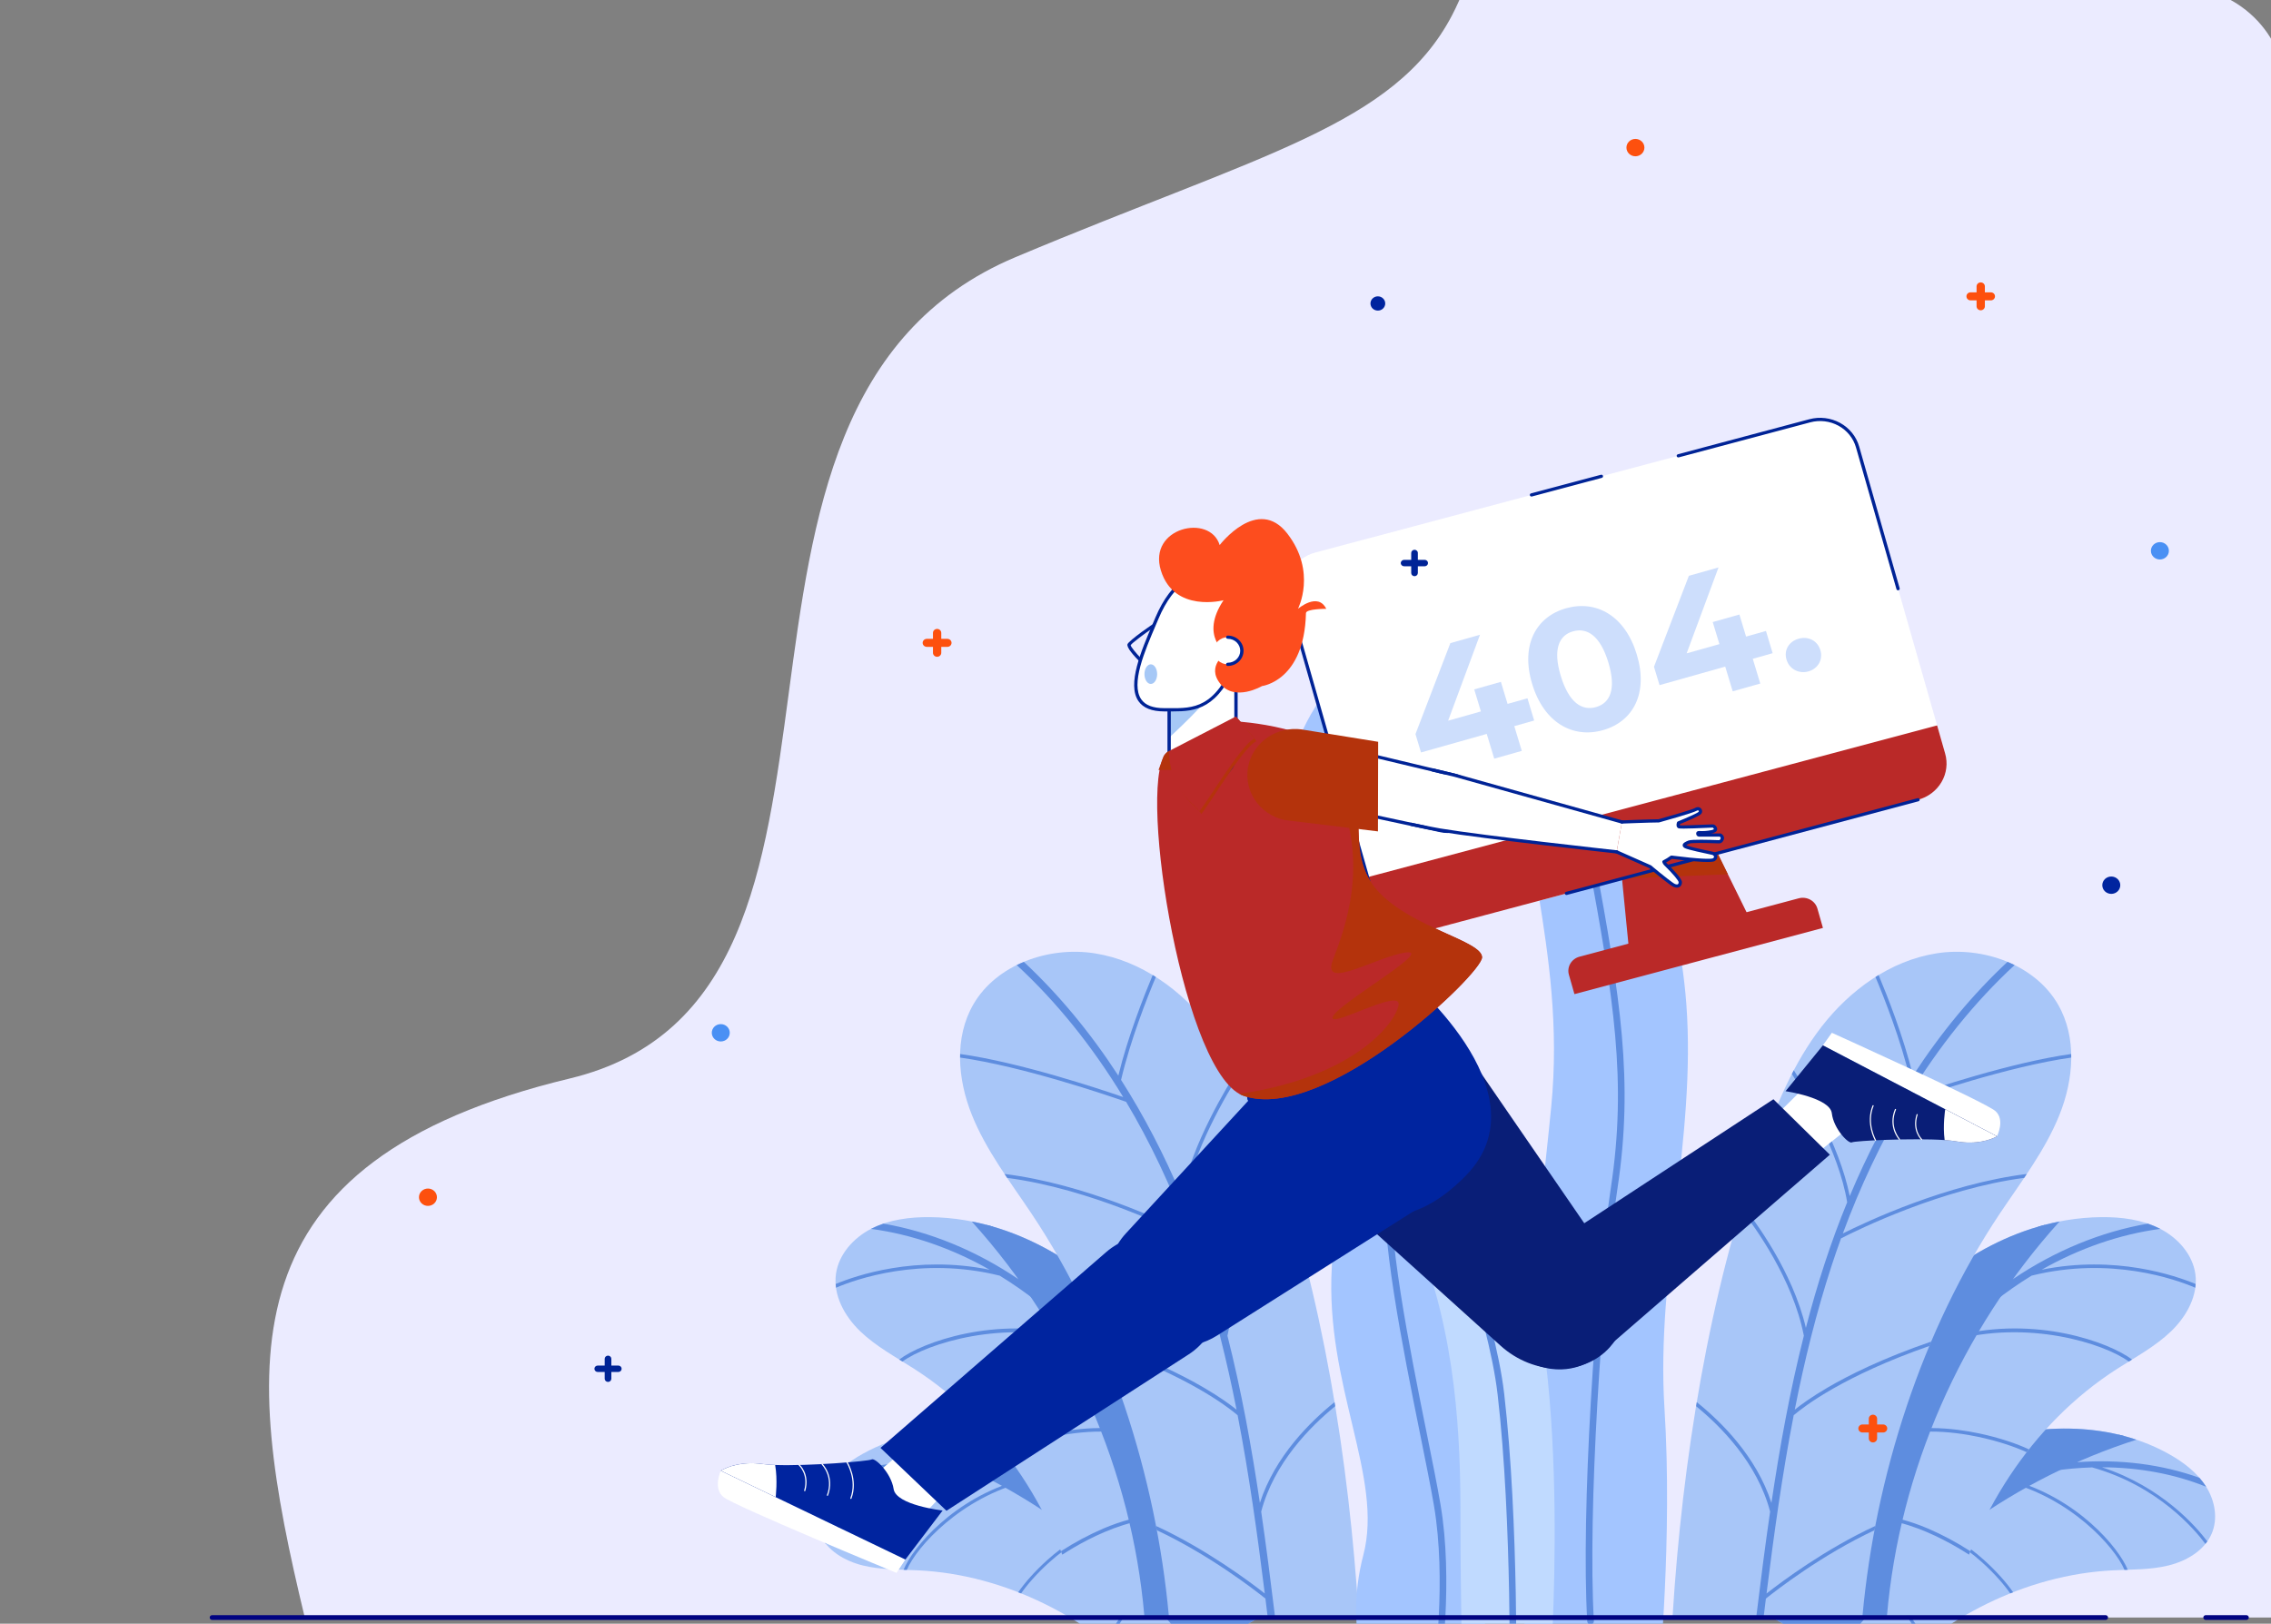 <svg width="916" height="655" viewBox="0 0 916 655" fill="none" xmlns="http://www.w3.org/2000/svg">
<rect x="0" y="0" width="916" height="655" fill="#808080" stroke="none"/>
<g clip-path="url(#clip0_112_4474)">
<path d="M921.918 36.867V652.516H122.933C98.032 549.306 90.124 468.654 229.807 435.065C369.489 401.477 265.786 164.16 409.662 103.707C508.915 62.004 562.411 50.653 585.705 6.12C587.68 2.334 589.396 -1.571 590.844 -5.573H877.973C889.628 -5.573 900.806 -1.101 909.047 6.857C917.288 14.816 921.918 25.611 921.918 36.867Z" fill="#EBEBFF"/>
<path d="M515.251 648.268L463.469 677.826C439.348 652.775 405.833 635.258 370.461 633.478C362.939 633.099 355.301 633.303 348.005 631.506C340.71 629.709 333.575 625.483 330.638 618.786C327.95 612.659 329.266 605.368 332.855 599.699C336.443 594.03 342.051 589.773 348.022 586.455C375.461 571.201 410.726 574.416 439.334 587.518C467.941 600.62 493.104 626.415 515.251 648.268Z" fill="#A8C6F8"/>
<path d="M410.828 594.275C403.004 592.174 395.001 590.75 386.916 590.019C380.927 584.26 373.646 580.791 367.948 578.773C367.234 578.946 366.523 579.128 365.813 579.319C371.24 581.069 378.691 584.271 384.951 589.86C367.527 588.56 350.632 590.711 335.518 596.151C334.54 597.267 333.65 598.452 332.855 599.696L332.818 599.759C345.626 594.597 359.924 591.944 374.823 591.908C350.606 599.816 336.723 615.977 332.35 621.791C332.592 622.138 332.848 622.477 333.118 622.808C337.291 617.172 352.179 599.415 378.815 591.96C389.417 592.287 399.939 593.844 410.156 596.596C410.602 596.716 411.051 596.849 411.497 596.972C384.787 604.288 368.047 624.354 364.45 633.26L365.754 633.306C369.741 623.86 387.811 604.018 413.812 597.621C426.823 601.422 439.935 606.946 452.655 613.87C440.296 614.911 428.61 623.77 422.444 629.303C417.328 633.892 413.146 638.716 410.69 642.329C411.079 642.481 411.469 642.631 411.858 642.787C414.196 639.411 418.189 634.759 423.291 630.184C429.658 624.471 441.999 615.148 454.659 614.971C463.532 619.928 472.055 625.447 480.172 631.493C471.216 632.06 462.362 637.911 454.397 648.614C451.217 652.949 448.428 657.539 446.062 662.335C446.398 662.591 446.731 662.85 447.067 663.112C451.627 653.917 464.124 632.545 481.717 632.654C490.247 639.107 498.305 646.123 505.832 653.65L508.04 652.388C480.582 624.755 445.204 603.486 410.828 594.275Z" fill="#5E8DDF"/>
<path d="M439.334 587.507C415.052 576.385 385.97 572.393 360.946 580.772C409.391 596.268 452.443 627.075 481.977 667.262L515.251 648.268C493.104 626.416 467.941 600.609 439.334 587.507Z" fill="#5E8DDF"/>
<path d="M507.463 651.785H436.03C427.048 612.097 403.749 574.635 368.701 552.172C361.25 547.394 353.313 543.146 346.978 537.052C340.642 530.957 335.994 522.472 337.183 513.912C338.27 506.081 344.177 499.395 351.399 495.684C358.622 491.973 367.01 490.904 375.193 490.994C412.787 491.414 446.824 515.279 467.873 545.368C488.922 575.458 498.496 616.523 507.463 651.785Z" fill="#A8C6F8"/>
<path d="M434.497 535.65C427.812 528.938 420.522 522.813 412.714 517.348C410.193 507.965 404.915 500.17 400.358 494.784C399.521 494.542 398.679 494.311 397.834 494.089C402.287 499.049 407.903 506.667 410.802 516.036C393.808 504.538 375.187 496.876 356.332 493.62C354.635 494.187 352.986 494.877 351.397 495.684C351.371 495.684 351.346 495.711 351.32 495.725C367.643 497.923 383.92 503.553 399.175 512.214C369.461 506.174 345.165 514.586 337.059 517.975C337.09 518.471 337.141 518.968 337.209 519.461C345.002 516.137 371.327 506.673 403.224 514.597C413.861 521.118 423.648 528.85 432.374 537.627C432.755 538.009 433.13 538.407 433.503 538.794C401.62 530.685 371.952 541.428 362.702 548.436L364.006 549.254C373.99 541.924 404.882 532.184 435.465 540.817C446.387 552.297 456.334 565.598 465.005 580.082C451.734 573.939 434.229 576.172 424.457 578.228C416.353 579.933 409.06 582.422 404.289 584.683C404.591 585.067 404.898 585.446 405.198 585.83C409.701 583.745 416.692 581.32 424.77 579.619C434.856 577.498 453.304 575.166 466.357 582.376C472.327 592.62 477.587 603.236 482.101 614.153C472.591 609.518 459.874 610.319 445.037 616.607C439.074 619.181 433.351 622.245 427.932 625.767C428.116 626.225 428.294 626.688 428.472 627.149C438.887 620.411 465.036 605.856 482.965 616.242C487.644 627.819 491.49 639.694 494.476 651.783H497.522C486.725 607.53 463.884 565.115 434.497 535.65Z" fill="#5E8DDF"/>
<path d="M467.873 545.368C450.004 519.824 422.771 498.773 391.95 492.742C431.781 536.855 456.515 593.471 461.563 651.788H507.464C498.497 616.523 488.92 575.458 467.873 545.368Z" fill="#5E8DDF"/>
<path d="M548.015 651.785H471.442C466.292 595.775 447.578 536.642 415.961 489.423C407.329 476.534 397.73 464.04 391.99 449.722C386.249 435.404 384.849 418.555 392.605 405.158C401.863 389.169 422.867 381.621 441.587 384.58C460.306 387.538 476.544 399.459 487.911 414.124C499.279 428.788 506.34 446.101 512.543 463.41C533.482 521.861 544.166 590.049 548.015 651.785Z" fill="#A8C6F8"/>
<path d="M538.556 567.264C538.466 566.719 538.367 566.173 538.274 565.628C528.648 573.353 514.235 587.442 508.17 606.281C504.81 583.682 500.719 561.074 495.086 538.832C499.524 516.061 514.692 495.081 520.497 487.714C520.328 487.144 520.17 486.568 519.997 486.001C514.94 492.316 499.634 512.808 494.27 535.661C492.011 526.935 489.507 518.278 486.7 509.702C483.928 501.224 480.9 492.992 477.617 485.006C481.005 464.264 495.227 440.595 499.922 433.233C499.666 432.731 499.411 432.23 499.149 431.731C495.154 437.939 480.796 461.31 476.586 482.5C469.528 465.668 461.34 449.994 452.183 435.643C455.893 419.681 462.746 402.377 466.205 394.123C465.784 393.851 465.358 393.578 464.945 393.33C461.605 401.278 454.919 418.094 451.079 433.917C439.785 416.534 427.023 401.139 412.962 388.018C411.994 388.424 411.034 388.836 410.099 389.31C426.193 404.188 440.61 422.086 453.044 442.559C443.106 439.126 411.158 428.51 387.274 425.192C387.274 425.672 387.252 426.149 387.252 426.629C412.491 430.174 446.847 441.899 454.208 444.475C463.87 460.675 472.3 478.454 479.37 497.582C470.053 492.908 437.493 477.551 405.184 473.586C405.53 474.11 405.879 474.633 406.231 475.157C439.831 479.58 473.43 496.137 480.099 499.564C481.416 503.185 482.682 506.852 483.896 510.564C490.108 529.591 494.888 549.044 498.762 568.666C496.314 566.697 492.028 563.55 485.435 559.7C477.024 554.792 463.412 547.95 443.699 541.185C443.947 541.777 444.198 542.366 444.447 542.958C478.984 554.977 495.103 567.417 499.191 570.912C503.824 594.807 507.159 618.931 510.143 642.822C504.064 638.053 486.443 624.869 466.253 615.555C466.366 616.133 466.484 616.714 466.591 617.292C487.796 627.236 505.979 641.32 510.403 644.862C510.686 647.174 510.968 649.467 511.25 651.774H514.226C512.532 637.849 510.739 623.828 508.698 609.782C513.856 590.171 528.564 575.401 538.556 567.264Z" fill="#5E8DDF"/>
<path d="M707.416 648.268L759.199 677.826C783.32 652.775 816.831 635.258 852.207 633.478C859.725 633.099 867.363 633.303 874.662 631.506C881.96 629.709 889.092 625.483 892.029 618.786C894.714 612.659 893.401 605.368 889.812 599.699C886.224 594.03 880.614 589.773 874.645 586.455C847.203 571.201 811.941 574.416 783.334 587.518C754.726 600.62 729.564 626.415 707.416 648.268Z" fill="#A8C6F8"/>
<path d="M811.839 594.275C819.663 592.174 827.664 590.75 835.748 590.019C841.74 584.26 849.019 580.791 854.716 578.774C855.431 578.945 856.145 579.125 856.854 579.319C851.427 581.069 843.976 584.271 837.716 589.861C855.137 588.56 872.036 590.711 887.15 596.151C888.127 597.267 889.017 598.452 889.812 599.696L889.849 599.759C877.042 594.597 862.744 591.944 847.841 591.908C872.061 599.816 885.941 615.977 890.318 621.791C890.073 622.138 889.816 622.477 889.547 622.808C885.362 617.164 870.488 599.396 843.857 591.952C833.256 592.279 822.734 593.836 812.517 596.587C812.071 596.707 811.622 596.841 811.176 596.964C837.886 604.28 854.626 624.346 858.22 633.251L856.916 633.298C852.932 623.852 834.862 604.01 808.86 597.613C795.847 601.414 782.738 606.938 770.018 613.861C782.374 614.903 794.063 623.762 800.229 629.295C805.345 633.884 809.527 638.708 811.986 642.32C811.596 642.473 811.204 642.623 810.817 642.779C808.477 639.403 804.487 634.751 799.385 630.175C793.015 624.463 780.674 615.14 768.013 614.963C759.142 619.92 750.62 625.439 742.503 631.484C751.459 632.052 760.314 637.903 768.279 648.606C771.458 652.941 774.246 657.531 776.614 662.327C776.277 662.583 775.942 662.842 775.608 663.104C771.049 653.909 758.549 632.537 740.956 632.646C732.427 639.1 724.371 646.115 716.844 653.642L714.636 652.379C742.086 624.755 777.461 603.486 811.839 594.275Z" fill="#5E8DDF"/>
<path d="M783.334 587.507C807.616 576.385 836.697 572.393 861.722 580.772C813.277 596.268 770.224 627.075 740.691 667.262L707.416 648.268C729.564 626.416 754.726 600.609 783.334 587.507Z" fill="#5E8DDF"/>
<path d="M715.203 651.785H786.637C795.621 612.097 818.918 574.634 853.968 552.171C861.42 547.394 869.356 543.146 875.689 537.052C882.022 530.957 886.673 522.472 885.484 513.912C884.397 506.081 878.493 499.395 871.271 495.684C864.048 491.973 855.657 490.904 847.477 490.994C809.88 491.414 775.843 515.278 754.797 545.368C733.751 575.458 724.168 616.523 715.203 651.785Z" fill="#A8C6F8"/>
<path d="M788.168 535.65C794.853 528.938 802.142 522.813 809.951 517.348C812.469 507.965 817.746 500.169 822.303 494.784C823.141 494.542 823.982 494.311 824.828 494.089C820.375 499.049 814.762 506.667 811.862 516.036C828.857 504.538 847.477 496.875 866.333 493.62C868.029 494.188 869.679 494.878 871.268 495.684C871.293 495.684 871.319 495.711 871.344 495.725C855.022 497.923 838.742 503.553 823.489 512.213C853.201 506.174 877.499 514.586 885.606 517.975C885.572 518.471 885.521 518.968 885.453 519.461C877.663 516.137 851.334 506.673 819.437 514.597C808.801 521.118 799.016 528.85 790.291 537.627C789.91 538.009 789.534 538.407 789.161 538.794C821.047 530.685 850.713 541.428 859.963 548.436L858.658 549.254C848.675 541.924 817.786 532.184 787.202 540.817C776.278 552.297 766.334 565.598 757.66 580.082C770.944 573.939 788.436 576.172 798.211 578.228C806.311 579.933 813.604 582.422 818.376 584.682C818.074 585.067 817.769 585.446 817.47 585.83C812.952 583.744 805.975 581.32 797.894 579.619C787.812 577.497 769.36 575.166 756.308 582.376C750.338 592.62 745.08 603.236 740.567 614.153C750.076 609.518 762.79 610.319 777.63 616.607C783.593 619.182 789.316 622.246 794.735 625.767C794.551 626.225 794.374 626.688 794.193 627.149C783.78 620.411 757.632 605.856 739.7 616.242C735.021 627.819 731.176 639.694 728.191 651.783H725.142C735.942 607.53 758.781 565.115 788.168 535.65Z" fill="#5E8DDF"/>
<path d="M754.794 545.368C772.661 519.824 799.893 498.773 830.714 492.742C790.886 536.855 766.153 593.471 761.102 651.788H715.203C724.168 616.523 733.742 575.458 754.794 545.368Z" fill="#5E8DDF"/>
<path d="M674.65 651.785H751.231C756.378 595.775 775.095 536.642 806.712 489.423C815.341 476.534 824.943 464.04 830.681 449.722C836.418 435.404 837.824 418.555 830.065 405.158C820.81 389.169 799.803 381.621 781.086 384.58C762.37 387.538 746.126 399.459 734.762 414.124C723.397 428.788 716.333 446.101 710.13 463.41C689.185 521.861 678.501 590.049 674.65 651.785Z" fill="#A8C6F8"/>
<path d="M684.111 567.264C684.199 566.719 684.298 566.173 684.394 565.628C694.019 573.353 708.433 587.442 714.498 606.281C717.858 583.682 721.952 561.074 727.582 538.832C723.146 516.061 707.975 495.081 702.17 487.714C702.34 487.144 702.498 486.568 702.67 486.001C707.724 492.316 723.033 512.808 728.398 535.661C730.656 526.935 733.161 518.278 735.964 509.702C738.739 501.224 741.768 492.992 745.05 485.006C741.662 464.264 727.438 440.595 722.745 433.233C723.005 432.731 723.256 432.23 723.519 431.731C727.517 437.939 741.871 461.31 746.084 482.5C753.142 465.668 761.316 449.994 770.484 435.643C766.774 419.681 759.922 402.377 756.466 394.123C756.884 393.851 757.299 393.578 757.725 393.33C761.065 401.278 767.751 418.094 771.591 433.917C782.885 416.534 795.647 401.139 809.708 388.018C810.679 388.424 811.636 388.836 812.574 389.31C796.48 404.188 782.06 422.086 769.629 442.559C779.567 439.126 811.515 428.51 835.396 425.192C835.396 425.672 835.421 426.149 835.418 426.629C810.182 430.174 775.823 441.899 768.465 444.475C758.801 460.675 750.37 478.454 743.303 497.582C752.62 492.908 785.178 477.551 817.489 473.586C817.139 474.11 816.792 474.633 816.439 475.157C782.84 479.58 749.24 496.137 742.574 499.564C741.256 503.185 739.991 506.852 738.777 510.564C732.565 529.591 727.782 549.044 723.911 568.666C726.356 566.697 730.645 563.55 737.238 559.7C745.649 554.792 759.261 547.95 778.974 541.185C778.723 541.777 778.472 542.366 778.226 542.958C743.689 554.977 727.57 567.417 723.479 570.912C718.849 594.807 715.514 618.931 712.527 642.822C718.609 638.053 736.244 624.869 756.418 615.555C756.308 616.133 756.189 616.714 756.082 617.292C734.875 627.236 716.691 641.32 712.27 644.862C711.987 647.174 711.705 649.467 711.423 651.774H708.447C710.141 637.849 711.931 623.828 713.972 609.782C708.811 590.171 694.101 575.401 684.111 567.264Z" fill="#5E8DDF"/>
<path d="M653.11 236.067C653.11 236.067 626.786 265.788 618.158 296.574C608.013 332.755 632.154 380.953 625.668 446.638C619.183 512.323 611.158 562.318 615.021 589.503C618.883 616.689 612.813 684.793 612.813 684.793L669.116 676.397C669.116 676.397 674.667 620.291 671.355 568.047C667.899 513.511 684.204 459.451 680.181 405.079C678.614 383.884 673.811 363.057 667.882 342.637C662.085 322.682 654.945 303.298 653.002 282.503C651.546 267.055 651.582 251.509 653.11 236.067Z" fill="#A3C5FF"/>
<path d="M553.749 682.794C553.749 682.794 541.608 658.798 549.887 627.353C558.165 595.908 534.431 559.119 537.181 511.139C539.931 463.159 535.97 422.915 519.517 375.737C507.594 341.546 518.953 290.441 542.15 271.785C542.15 271.785 537.39 325.676 557.606 362.408C586.064 414.118 584.547 483.686 588.963 542.859C593.379 602.033 603.422 627.353 597.349 670.534C591.276 713.715 553.749 682.794 553.749 682.794Z" fill="#A3C5FF"/>
<path d="M625.087 676.931C625.087 676.931 634.686 554.5 611.709 496.747C597.211 460.296 580.247 439.706 579.694 406.121C579.694 406.121 558.165 463.162 573.621 504.742C589.076 546.323 589.079 589.503 589.079 615.626C589.079 641.748 589.906 679.595 589.906 679.595L625.087 676.931Z" fill="#C0DAFF"/>
<path d="M610.193 686.088H610.167C609.991 686.085 609.818 686.049 609.656 685.981C609.495 685.913 609.349 685.815 609.227 685.693C609.104 685.571 609.008 685.426 608.944 685.268C608.88 685.11 608.848 684.941 608.852 684.771C608.852 684.07 610.038 614.052 604.052 562.479C602.123 545.892 596.126 525.122 590.327 505.039C584.172 483.73 578.358 463.593 578.358 451.301C578.358 450.957 578.499 450.628 578.751 450.385C579.003 450.142 579.344 450.005 579.699 450.005C580.055 450.005 580.396 450.142 580.648 450.385C580.899 450.628 581.04 450.957 581.04 451.301C581.04 463.246 586.803 483.204 592.899 504.344C598.73 524.522 604.758 545.398 606.706 562.19C612.717 613.932 611.542 684.114 611.528 684.817C611.522 685.156 611.379 685.478 611.129 685.716C610.88 685.954 610.543 686.087 610.193 686.088Z" fill="#5E8DDF"/>
<path d="M579.697 675.025C579.633 675.029 579.569 675.029 579.505 675.025C579.154 674.975 578.839 674.792 578.627 674.518C578.416 674.244 578.325 673.9 578.375 673.561C578.429 673.204 583.559 637.677 578.375 607.317C577.099 599.835 575.125 590.043 572.838 578.705C565.848 544.013 556.27 496.499 558.8 473.698C562.233 442.738 552.572 399.04 541.244 374.679C529.103 348.581 530.625 308.397 530.642 307.993C530.649 307.823 530.69 307.657 530.764 307.502C530.838 307.348 530.942 307.21 531.072 307.094C531.201 306.979 531.352 306.89 531.518 306.831C531.683 306.772 531.858 306.746 532.034 306.753C532.21 306.759 532.382 306.799 532.542 306.871C532.701 306.942 532.845 307.043 532.964 307.168C533.084 307.293 533.176 307.439 533.237 307.598C533.298 307.758 533.325 307.927 533.318 308.097C533.318 308.495 531.819 348.082 543.692 373.618C555.163 398.292 564.947 442.578 561.466 473.963C558.978 496.376 568.524 543.669 575.47 578.201C577.76 589.558 579.736 599.366 581.018 606.886C586.267 637.647 581.077 673.556 581.018 673.915C580.973 674.223 580.814 674.504 580.571 674.708C580.329 674.912 580.018 675.024 579.697 675.025Z" fill="#5E8DDF"/>
<path d="M641.547 655.295C641.205 655.294 640.876 655.168 640.627 654.941C640.378 654.714 640.229 654.403 640.209 654.073C637.668 610.328 643.329 521.28 649.744 479.092C656.292 436.009 650.839 402.568 640.641 347.168C630.739 293.372 638.382 278.572 638.707 277.969C638.878 277.675 639.161 277.457 639.495 277.361C639.83 277.265 640.19 277.299 640.499 277.456C640.809 277.612 641.042 277.879 641.151 278.2C641.26 278.52 641.235 278.869 641.082 279.171C640.955 279.417 633.639 294.327 643.281 346.716C653.527 402.38 659.005 435.99 652.395 479.468C646 521.553 640.353 610.322 642.886 653.926C642.896 654.095 642.871 654.265 642.813 654.425C642.755 654.586 642.665 654.733 642.547 654.86C642.43 654.987 642.288 655.09 642.13 655.163C641.971 655.237 641.799 655.28 641.624 655.289L641.547 655.295Z" fill="#5E8DDF"/>
<path d="M849.267 653.49H85.584C85.317 653.49 85.062 653.387 84.873 653.205C84.685 653.023 84.579 652.776 84.579 652.519C84.579 652.261 84.685 652.014 84.873 651.832C85.062 651.65 85.317 651.548 85.584 651.548H849.267C849.534 651.548 849.79 651.65 849.978 651.832C850.167 652.014 850.273 652.261 850.273 652.519C850.273 652.776 850.167 653.023 849.978 653.205C849.79 653.387 849.534 653.49 849.267 653.49Z" fill="#000381"/>
<path d="M906.047 653.49H889.705C889.438 653.49 889.183 653.387 888.994 653.205C888.806 653.023 888.7 652.776 888.7 652.519C888.7 652.261 888.806 652.014 888.994 651.832C889.183 651.65 889.438 651.548 889.705 651.548H906.047C906.314 651.548 906.57 651.65 906.758 651.832C906.947 652.014 907.053 652.261 907.053 652.519C907.053 652.776 906.947 653.023 906.758 653.205C906.57 653.387 906.314 653.49 906.047 653.49Z" fill="#000381"/>
<path d="M749.249 180.31L784.579 304.004C785.683 307.874 785.15 312.008 783.098 315.499C781.046 318.989 777.642 321.55 773.635 322.617L574.086 375.788C570.081 376.856 565.8 376.343 562.186 374.362C558.573 372.382 555.921 369.096 554.816 365.228L519.486 241.531C518.382 237.663 518.914 233.529 520.965 230.039C523.016 226.549 526.418 223.989 530.424 222.921L729.973 169.749C731.957 169.22 734.029 169.074 736.071 169.319C738.113 169.563 740.086 170.194 741.876 171.174C743.666 172.155 745.238 173.466 746.503 175.034C747.768 176.602 748.701 178.394 749.249 180.31Z" fill="white"/>
<path d="M781.329 292.636L784.579 304.015C785.683 307.885 785.151 312.019 783.098 315.51C781.046 319 777.642 321.561 773.635 322.628L574.086 375.799C570.081 376.867 565.8 376.354 562.187 374.373C558.573 372.393 555.922 369.107 554.816 365.239L551.566 353.857L781.329 292.636Z" fill="#BA2928"/>
<path d="M706.052 371.213L657.156 384.239L652.065 332.458L682.934 324.234L706.052 371.213Z" fill="#BA2928"/>
<path d="M637.092 385.931L725.513 362.377C727.078 361.961 728.751 362.161 730.163 362.935C731.575 363.709 732.61 364.993 733.042 366.504L735.277 374.33L635.045 401.029L632.81 393.203C632.597 392.454 632.538 391.672 632.637 390.901C632.736 390.13 632.992 389.385 633.39 388.71C633.788 388.034 634.319 387.441 634.955 386.964C635.59 386.487 636.316 386.136 637.092 385.931Z" fill="#BA2928"/>
<path d="M654.197 354.435L696.935 352.685L692.742 344.166L654.197 354.435Z" fill="#B4330C"/>
<path d="M618.799 290.662L610.783 292.925L613.804 302.908L602.694 306.044L599.672 296.061L573.163 303.543L570.921 296.14L584.996 259.435L596.951 256.059L584.098 290.727L597.318 286.992L594.624 278.097L605.381 275.06L608.075 283.954L616.091 281.691L618.799 290.662Z" fill="#CDDEFC"/>
<path d="M618 275.921C613.248 260.234 619.555 248.798 631.651 245.381C643.815 241.946 655.439 248.321 660.188 264.008C664.937 279.695 658.703 291.112 646.537 294.548C634.441 297.964 622.749 291.608 618 275.921ZM648.728 267.245C645.458 256.447 640.164 253.065 634.466 254.685C628.842 256.275 626.261 261.867 629.531 272.665C632.8 283.463 638.094 286.844 643.719 285.244C649.417 283.638 651.997 278.042 648.728 267.245Z" fill="#CDDEFC"/>
<path d="M714.992 263.498L706.973 265.761L709.997 275.744L698.887 278.882L695.863 268.913L669.367 276.385L667.128 268.982L681.203 232.279L693.158 228.904L680.297 263.569L693.516 259.836L690.823 250.939L701.58 247.901L704.274 256.796L712.29 254.532L714.992 263.498Z" fill="#CDDEFC"/>
<path d="M720.59 266.119C719.399 262.178 721.641 258.756 725.438 257.665C729.236 256.575 733.039 258.323 734.234 262.26C735.406 266.132 733.223 269.77 729.434 270.841C725.645 271.913 721.762 269.988 720.59 266.119Z" fill="#CDDEFC"/>
<path d="M765.579 238.139C765.433 238.139 765.29 238.092 765.174 238.006C765.058 237.919 764.974 237.799 764.936 237.662L748.602 180.482C748.078 178.648 747.185 176.932 745.974 175.431C744.763 173.931 743.258 172.675 741.544 171.737C739.831 170.798 737.943 170.195 735.988 169.961C734.033 169.727 732.049 169.867 730.15 170.374L677.123 184.499C677.038 184.521 676.95 184.527 676.863 184.517C676.775 184.506 676.691 184.479 676.615 184.437C676.538 184.396 676.471 184.34 676.417 184.273C676.363 184.206 676.323 184.129 676.3 184.047C676.277 183.965 676.27 183.88 676.281 183.796C676.292 183.711 676.32 183.63 676.363 183.556C676.407 183.483 676.465 183.418 676.534 183.366C676.603 183.313 676.683 183.275 676.767 183.252L729.789 169.114C731.858 168.562 734.019 168.41 736.148 168.665C738.278 168.92 740.335 169.577 742.201 170.6C744.068 171.623 745.708 172.99 747.027 174.625C748.346 176.26 749.319 178.13 749.889 180.128L766.22 237.308C766.247 237.404 766.251 237.504 766.231 237.602C766.211 237.699 766.168 237.791 766.106 237.87C766.043 237.949 765.963 238.014 765.87 238.058C765.778 238.102 765.677 238.125 765.574 238.126L765.579 238.139Z" fill="#002396"/>
<path d="M617.726 200.297C617.563 200.299 617.405 200.243 617.282 200.139C617.159 200.036 617.079 199.894 617.057 199.738C617.035 199.582 617.073 199.424 617.163 199.293C617.254 199.162 617.39 199.067 617.548 199.027L645.765 191.509C645.933 191.473 646.109 191.501 646.256 191.587C646.403 191.673 646.511 191.81 646.557 191.969C646.603 192.129 646.583 192.3 646.503 192.447C646.422 192.593 646.287 192.705 646.124 192.758L617.906 200.276C617.847 200.291 617.787 200.298 617.726 200.297Z" fill="#002396"/>
<path d="M569.925 376.969C566.349 376.964 562.874 375.829 560.029 373.738C557.184 371.646 555.126 368.713 554.17 365.386L518.837 241.689C518.807 241.606 518.795 241.517 518.802 241.428C518.809 241.34 518.834 241.254 518.877 241.175C518.92 241.097 518.979 241.027 519.051 240.972C519.122 240.916 519.205 240.875 519.294 240.852C519.382 240.828 519.475 240.822 519.566 240.835C519.657 240.847 519.744 240.878 519.822 240.924C519.901 240.97 519.969 241.032 520.021 241.104C520.074 241.177 520.111 241.259 520.13 241.346L555.46 365.042C556.522 368.743 559.061 371.885 562.519 373.78C565.977 375.676 570.071 376.169 573.906 375.153C574.077 375.108 574.26 375.13 574.414 375.214C574.568 375.299 574.682 375.439 574.729 375.605C574.776 375.77 574.753 375.946 574.666 376.095C574.578 376.245 574.433 376.354 574.261 376.399C572.849 376.778 571.39 376.969 569.925 376.969Z" fill="#002396"/>
<path d="M631.834 361.04C631.672 361.041 631.514 360.985 631.391 360.882C631.267 360.779 631.188 360.636 631.166 360.48C631.144 360.324 631.182 360.166 631.272 360.035C631.362 359.904 631.499 359.809 631.656 359.769L773.457 321.992C773.542 321.97 773.63 321.964 773.717 321.974C773.804 321.985 773.889 322.012 773.965 322.053C774.042 322.095 774.109 322.151 774.163 322.218C774.217 322.285 774.257 322.362 774.28 322.444C774.303 322.525 774.31 322.611 774.299 322.695C774.288 322.779 774.26 322.861 774.217 322.935C774.173 323.008 774.115 323.073 774.046 323.125C773.977 323.178 773.897 323.216 773.813 323.239L632.012 361.015C631.954 361.031 631.895 361.04 631.834 361.04Z" fill="#002396"/>
<path d="M729.614 467.778L749.119 452.301L735.673 430.855L714.458 451.829C713.423 452.852 712.608 454.063 712.06 455.391C711.512 456.719 711.241 458.139 711.264 459.569C711.286 460.999 711.601 462.41 712.191 463.722C712.781 465.033 713.634 466.219 714.7 467.211C716.682 469.055 719.296 470.131 722.045 470.236C724.795 470.34 727.488 469.466 729.614 467.778Z" fill="white"/>
<path d="M805.475 458.39C805.475 458.39 808.838 451.829 804.885 448.236C800.932 444.642 738.869 416.63 738.869 416.63L735.252 421.696L805.475 458.39Z" fill="white"/>
<path d="M720.189 440.186L735.264 421.699L784.607 447.478L805.486 458.385L805.416 458.426C805.325 458.48 805.153 458.576 804.91 458.698L804.848 458.731C803.027 459.628 797.4 461.897 789.229 460.454C787.622 460.19 786.002 460.008 784.375 459.909C771.65 459.023 748.071 460.182 746.953 460.831C745.668 461.583 739.586 455.405 738.864 449.106C738.141 442.807 720.189 440.186 720.189 440.186Z" fill="#091E77"/>
<path d="M784.598 447.478L805.478 458.385L805.407 458.426L804.902 458.698L804.84 458.731C803.018 459.628 797.391 461.897 789.22 460.454C787.614 460.19 785.993 460.008 784.367 459.909C783.545 454.016 784.598 447.478 784.598 447.478Z" fill="white"/>
<path d="M756.496 460.228C756.455 460.228 756.415 460.217 756.38 460.197C756.345 460.177 756.316 460.148 756.296 460.113C756.253 460.045 752.321 453.185 755.288 445.97C755.311 445.915 755.356 445.871 755.412 445.847C755.469 445.824 755.533 445.823 755.59 445.844C755.618 445.855 755.644 445.871 755.666 445.891C755.688 445.911 755.705 445.936 755.718 445.963C755.73 445.989 755.736 446.018 755.736 446.048C755.737 446.077 755.731 446.106 755.72 446.133C752.834 453.152 756.66 459.827 756.7 459.893C756.729 459.944 756.737 460.005 756.72 460.063C756.704 460.12 756.665 460.168 756.612 460.198C756.577 460.218 756.537 460.229 756.496 460.228Z" fill="white"/>
<path d="M766.15 459.822C766.118 459.821 766.086 459.815 766.056 459.802C766.026 459.789 766 459.771 765.978 459.748C765.933 459.699 761.33 454.709 764.309 447.464C764.332 447.409 764.377 447.365 764.433 447.342C764.49 447.318 764.554 447.317 764.611 447.339C764.64 447.349 764.665 447.365 764.687 447.385C764.709 447.406 764.727 447.43 764.739 447.457C764.751 447.484 764.757 447.513 764.758 447.542C764.758 447.571 764.752 447.6 764.741 447.628C761.872 454.605 766.277 459.399 766.322 459.445C766.364 459.49 766.385 459.549 766.382 459.608C766.379 459.668 766.351 459.724 766.305 459.764C766.263 459.802 766.207 459.822 766.15 459.822Z" fill="white"/>
<path d="M775.086 459.879C775.026 459.879 774.969 459.856 774.925 459.816C774.886 459.778 770.972 456.07 773.048 449.555C773.066 449.5 773.105 449.454 773.158 449.427C773.211 449.399 773.272 449.393 773.33 449.408C773.387 449.426 773.435 449.464 773.463 449.515C773.491 449.566 773.498 449.625 773.483 449.681C771.486 455.917 775.199 459.448 775.239 459.497C775.272 459.529 775.294 459.569 775.304 459.612C775.313 459.656 775.309 459.701 775.292 459.742C775.274 459.784 775.245 459.819 775.207 459.845C775.169 459.87 775.124 459.884 775.078 459.884L775.086 459.879Z" fill="white"/>
<path d="M369.376 580.93L349.632 597.711L364.415 619.585L385.741 597.024C386.781 595.923 387.585 594.634 388.107 593.232C388.63 591.83 388.859 590.342 388.783 588.854C388.708 587.366 388.328 585.907 387.666 584.561C387.003 583.215 386.072 582.009 384.925 581.012C382.795 579.16 380.034 578.128 377.167 578.113C374.3 578.098 371.528 579.101 369.376 580.93Z" fill="white"/>
<path d="M290.74 593.294C290.74 593.294 287.479 600.236 291.725 603.843C295.972 607.451 361.609 634.509 361.609 634.509L365.192 629.107L290.74 593.294Z" fill="white"/>
<path d="M380.207 609.34L365.186 629.107L312.864 603.944L290.723 593.293L290.796 593.247C290.886 593.19 291.061 593.084 291.313 592.95L291.378 592.912C293.238 591.916 299.001 589.367 307.576 590.583C309.262 590.802 310.958 590.933 312.658 590.976C325.929 591.467 350.45 589.46 351.588 588.74C352.898 587.922 359.457 594.141 360.443 600.677C361.428 607.214 380.207 609.34 380.207 609.34Z" fill="#00249F"/>
<path d="M312.865 603.944L290.723 593.294L290.796 593.247L291.313 592.95L291.378 592.912C293.238 591.917 299.001 589.367 307.576 590.583C309.262 590.802 310.958 590.933 312.658 590.976C313.72 597.098 312.865 603.944 312.865 603.944Z" fill="white"/>
<path d="M343.211 604.67C343.183 604.671 343.155 604.666 343.129 604.656C343.099 604.646 343.072 604.63 343.048 604.61C343.025 604.589 343.005 604.564 342.992 604.537C342.978 604.509 342.97 604.479 342.969 604.449C342.967 604.418 342.972 604.387 342.982 604.359C345.73 596.958 341.503 590.13 341.461 590.062C341.427 590.01 341.417 589.946 341.432 589.886C341.447 589.826 341.486 589.774 341.541 589.742C341.596 589.71 341.661 589.7 341.724 589.714C341.786 589.729 341.84 589.767 341.873 589.82C341.918 589.89 346.263 596.909 343.437 604.517C343.421 604.562 343.39 604.601 343.349 604.628C343.309 604.656 343.261 604.67 343.211 604.67Z" fill="white"/>
<path d="M333.764 603.423C333.736 603.423 333.708 603.418 333.682 603.407C333.652 603.397 333.625 603.381 333.601 603.361C333.577 603.34 333.558 603.316 333.545 603.288C333.531 603.26 333.523 603.23 333.521 603.2C333.52 603.169 333.525 603.139 333.535 603.11C336.274 595.748 331.505 590.905 331.457 590.858C331.435 590.837 331.417 590.811 331.404 590.783C331.392 590.755 331.386 590.724 331.386 590.694C331.386 590.663 331.392 590.632 331.404 590.604C331.417 590.576 331.435 590.55 331.457 590.529C331.479 590.507 331.506 590.489 331.535 590.478C331.565 590.466 331.596 590.46 331.628 590.46C331.66 590.46 331.691 590.466 331.721 590.478C331.75 590.489 331.776 590.507 331.799 590.529C331.85 590.578 336.822 595.617 333.984 603.265C333.969 603.31 333.939 603.349 333.9 603.378C333.86 603.406 333.813 603.422 333.764 603.423Z" fill="white"/>
<path d="M324.582 601.558C324.561 601.561 324.54 601.561 324.52 601.558C324.458 601.542 324.405 601.503 324.372 601.45C324.34 601.396 324.331 601.332 324.348 601.272C326.2 594.706 322.204 591.158 322.162 591.123C322.138 591.103 322.119 591.078 322.105 591.05C322.092 591.022 322.084 590.992 322.082 590.962C322.081 590.931 322.085 590.9 322.096 590.871C322.107 590.842 322.124 590.816 322.145 590.793C322.166 590.77 322.191 590.751 322.22 590.738C322.248 590.724 322.279 590.716 322.31 590.715C322.342 590.713 322.374 590.717 322.403 590.727C322.433 590.738 322.461 590.753 322.484 590.774C322.529 590.812 326.748 594.54 324.816 601.408C324.798 601.454 324.766 601.493 324.724 601.519C324.682 601.546 324.632 601.56 324.582 601.558Z" fill="white"/>
<path d="M649.242 543.555C657.43 534.494 657.712 520.628 649.936 509.345L590.31 422.656C561.002 395.388 525.458 403.296 514.424 425.565C507.083 440.388 513.927 461.3 530.831 475.691L605.294 542.892C618.706 554.988 638.654 555.288 649.242 543.555Z" fill="#091E77"/>
<path d="M613.942 547.517C600.514 537.799 600.37 518.774 613.66 510.062L715.305 443.437L738.059 465.81L644.648 546.723C636.282 554.023 623.393 554.355 613.942 547.517Z" fill="#091E77"/>
<path d="M457.293 536.953C461.97 540.678 467.759 542.861 473.812 543.182C479.866 543.503 485.867 541.945 490.938 538.737L570.898 488.144C595.135 462.758 584.321 430.583 561.496 419.924C546.312 412.834 526.37 418.266 513.701 432.952L454.151 497.519C451.606 500.276 449.665 503.5 448.441 506.999C447.218 510.498 446.739 514.2 447.032 517.882C447.326 521.564 448.386 525.151 450.149 528.428C451.912 531.705 454.342 534.605 457.293 536.953Z" fill="#00249F"/>
<path d="M446.217 505.064L355.149 584.083L381.757 609.441L479.449 546.352C482.712 544.245 485.462 541.48 487.511 538.247C489.559 535.014 490.858 531.39 491.316 527.626C491.774 523.861 491.381 520.046 490.165 516.442C488.948 512.838 486.937 509.532 484.269 506.752C479.427 501.701 472.721 498.692 465.601 498.376C458.481 498.061 451.518 500.463 446.217 505.064Z" fill="#00249F"/>
<path d="M501.986 417.592L565.777 392.866C565.777 392.866 624.149 440.134 591.51 473.968C542.607 524.656 503.104 443.428 503.104 443.428L501.986 417.592Z" fill="#00249F"/>
<path d="M579.908 334.538L517.747 321.212C514.583 320.535 511.807 318.712 509.991 316.119C508.175 313.526 507.457 310.359 507.983 307.271C508.268 305.603 508.906 304.01 509.859 302.593C510.812 301.175 512.058 299.963 513.519 299.034C514.981 298.104 516.625 297.476 518.35 297.191C520.075 296.905 521.842 296.967 523.541 297.372L585.349 312.13C588.259 312.825 590.79 314.553 592.439 316.97C594.088 319.387 594.733 322.316 594.246 325.172C593.984 326.716 593.398 328.192 592.524 329.51C591.65 330.828 590.508 331.96 589.166 332.836C587.824 333.713 586.31 334.316 584.719 334.609C583.127 334.901 581.49 334.877 579.908 334.538Z" fill="white"/>
<path d="M693.858 336.861C693.842 336.859 693.826 336.859 693.81 336.861H685.904C685.622 336.861 685.289 336.949 685.057 336.771C684.971 336.704 684.907 336.614 684.873 336.512C684.811 336.341 684.752 336.065 684.941 335.945C685.094 335.875 685.265 335.85 685.433 335.874C687.07 335.961 688.713 335.844 690.32 335.525C690.705 335.465 691.078 335.349 691.427 335.179C692.308 334.688 691.904 333.976 691.526 333.543C691.422 333.426 691.291 333.334 691.144 333.274C690.997 333.214 690.838 333.187 690.679 333.197C688.346 333.306 677.885 333.772 677.273 333.529C676.584 333.257 677.03 331.961 677.03 331.961C677.03 331.961 684.975 328.752 685.664 327.89C686.353 327.029 685.382 325.66 683.97 326.527C682.558 327.394 669.051 331.132 669.051 331.132C665.809 331.132 654.199 331.588 654.199 331.588L652.068 343.643L665.553 349.62C667.184 350.983 673.992 356.63 675.322 357.181C676.835 357.805 677.753 357.181 677.753 355.875C677.753 354.569 673.235 350.053 671.756 348.619C671.468 348.352 671.261 348.015 671.157 347.643C672.22 347.103 673.237 346.482 674.198 345.786C679.201 346.419 690.17 347.695 691.376 346.74C692.26 346.048 692.093 345.363 691.78 344.897C691.539 344.546 691.165 344.301 690.738 344.215C688.733 343.795 681.02 342.162 679.916 341.573C678.645 340.894 679.836 340.242 681.293 339.664C682.555 339.168 691.017 339.471 693.296 339.564C693.49 339.571 693.684 339.533 693.859 339.452C694.034 339.37 694.186 339.249 694.301 339.097C695.439 337.581 693.858 336.861 693.858 336.861Z" fill="white"/>
<path d="M583.816 336.032C582.886 336.032 581.959 335.932 581.052 335.735L518.876 322.412C517.169 322.026 515.558 321.318 514.135 320.33C512.711 319.342 511.503 318.093 510.579 316.654C509.656 315.215 509.035 313.614 508.751 311.943C508.468 310.273 508.529 308.564 508.929 306.916C509.33 305.268 510.062 303.712 511.085 302.337C512.108 300.962 513.402 299.796 514.892 298.904C516.382 298.012 518.039 297.412 519.769 297.138C521.499 296.865 523.268 296.923 524.975 297.31L586.783 312.067C589.849 312.814 592.514 314.642 594.254 317.192C595.993 319.741 596.682 322.827 596.183 325.843C595.697 328.68 594.187 331.259 591.92 333.124C589.654 334.989 586.777 336.02 583.799 336.032H583.816ZM521.748 298.218C518.907 298.231 516.163 299.214 514.001 300.994C511.84 302.774 510.4 305.235 509.937 307.941C509.44 310.867 510.121 313.865 511.84 316.321C513.56 318.777 516.187 320.503 519.184 321.147L581.343 334.473C582.835 334.793 584.38 334.815 585.882 334.539C587.385 334.263 588.813 333.693 590.079 332.866C591.346 332.039 592.425 330.97 593.249 329.727C594.074 328.483 594.627 327.09 594.875 325.633C595.324 322.938 594.71 320.18 593.156 317.901C591.601 315.622 589.219 313.989 586.478 313.324L524.67 298.564C523.711 298.334 522.727 298.218 521.739 298.218H521.748Z" fill="#002396"/>
<path d="M652.065 343.643L581.196 335.105C574.625 333.696 566.107 329.153 567.2 322.74C568.4 315.688 579.767 311.061 586.964 312.776L654.219 331.591L652.065 343.643Z" fill="white"/>
<path d="M654.197 332.237C654.133 332.237 654.071 332.228 654.01 332.209L586.755 313.395L577.734 311.235C577.562 311.194 577.413 311.088 577.321 310.941C577.229 310.794 577.202 310.618 577.244 310.451C577.287 310.285 577.397 310.141 577.549 310.052C577.701 309.964 577.884 309.937 578.056 309.978L587.091 312.143L654.372 330.958C654.526 331.002 654.658 331.099 654.745 331.23C654.832 331.36 654.867 331.517 654.844 331.671C654.822 331.824 654.743 331.965 654.622 332.068C654.501 332.17 654.346 332.227 654.185 332.229L654.197 332.237Z" fill="#002396"/>
<path d="M652.065 344.289H651.988C651.452 344.232 598.114 338.383 580.702 335.476C577.695 334.972 569.125 333.189 569.046 333.169C568.96 333.152 568.879 333.117 568.806 333.069C568.734 333.021 568.672 332.959 568.624 332.888C568.577 332.816 568.544 332.737 568.528 332.653C568.512 332.569 568.514 332.484 568.532 332.4C568.551 332.317 568.586 332.239 568.636 332.169C568.686 332.099 568.75 332.039 568.824 331.993C568.898 331.947 568.981 331.915 569.067 331.9C569.154 331.885 569.243 331.886 569.329 331.904C569.413 331.923 577.949 333.701 580.93 334.2C598.306 337.101 651.604 342.945 652.141 343.005C652.314 343.02 652.475 343.099 652.588 343.226C652.702 343.353 652.76 343.518 652.75 343.685C652.74 343.853 652.663 344.01 652.535 344.124C652.407 344.238 652.238 344.299 652.065 344.295V344.289Z" fill="#002396"/>
<path d="M676.398 358.078C675.933 358.067 675.476 357.966 675.054 357.781C673.71 357.236 667.761 352.327 665.171 350.173L651.774 344.234C651.694 344.199 651.622 344.148 651.563 344.085C651.503 344.023 651.457 343.949 651.427 343.87C651.396 343.79 651.383 343.705 651.386 343.62C651.39 343.535 651.411 343.451 651.448 343.374C651.485 343.297 651.538 343.228 651.602 343.17C651.667 343.112 651.743 343.068 651.826 343.039C651.909 343.009 651.997 342.996 652.085 343C652.173 343.003 652.259 343.023 652.339 343.059L665.824 349.036C665.881 349.061 665.935 349.094 665.982 349.134C671.013 353.334 674.78 356.259 675.582 356.592C676.101 356.808 676.536 356.843 676.776 356.69C677.016 356.538 677.078 356.109 677.078 355.872C677.053 355.261 674.876 352.551 671.276 349.074C670.905 348.726 670.638 348.287 670.505 347.804C670.467 347.664 670.478 347.516 670.538 347.384C670.597 347.251 670.701 347.142 670.833 347.073C671.862 346.551 672.847 345.95 673.778 345.276C673.847 345.222 673.928 345.181 674.014 345.158C674.101 345.135 674.191 345.13 674.28 345.142C685.526 346.566 690.295 346.615 690.961 346.233C691.455 345.846 691.427 345.571 691.212 345.257C691.142 345.153 691.05 345.064 690.944 344.995C690.837 344.926 690.717 344.878 690.591 344.853C687.663 344.24 680.726 342.754 679.58 342.143C678.967 341.816 678.668 341.404 678.699 340.919C678.747 340.131 679.667 339.61 681.031 339.073C682.321 338.566 689.281 338.762 693.313 338.925C693.397 338.927 693.48 338.909 693.555 338.874C693.631 338.839 693.697 338.788 693.748 338.724C693.845 338.618 693.919 338.494 693.966 338.359C694.012 338.225 694.029 338.082 694.016 337.941C693.954 337.764 693.83 337.613 693.666 337.513H685.913C685.86 337.51 685.807 337.51 685.755 337.513C685.369 337.575 684.974 337.492 684.651 337.281C684.464 337.14 684.322 336.951 684.241 336.736C683.939 335.896 684.419 335.509 684.574 335.411C684.845 335.26 685.159 335.198 685.469 335.236C687.05 335.322 688.635 335.208 690.185 334.898C690.499 334.852 690.805 334.76 691.091 334.625C691.235 334.546 691.28 334.484 691.283 334.462C691.286 334.44 691.258 334.249 691.018 333.976C690.981 333.935 690.934 333.902 690.882 333.881C690.829 333.86 690.772 333.852 690.715 333.856C677.807 334.451 677.239 334.225 677.024 334.129C676.087 333.758 676.101 332.621 676.4 331.76C676.43 331.672 676.479 331.592 676.544 331.524C676.609 331.456 676.688 331.403 676.776 331.367C680.523 329.854 684.682 327.991 685.145 327.489C685.201 327.421 685.23 327.335 685.227 327.247C685.223 327.16 685.187 327.076 685.125 327.012C684.967 326.84 684.665 326.865 684.323 327.072C682.866 327.956 670.626 331.367 669.235 331.751C669.174 331.768 669.111 331.776 669.048 331.776C665.858 331.776 654.338 332.229 654.222 332.231C654.134 332.235 654.047 332.221 653.964 332.192C653.881 332.163 653.806 332.118 653.741 332.06C653.676 332.003 653.624 331.933 653.587 331.856C653.55 331.779 653.53 331.696 653.526 331.611C653.523 331.526 653.536 331.441 653.567 331.362C653.597 331.282 653.643 331.209 653.703 331.146C653.763 331.084 653.835 331.034 653.914 330.998C653.994 330.962 654.081 330.942 654.168 330.939C654.284 330.939 665.609 330.492 668.955 330.483C674.348 328.986 682.635 326.568 683.612 325.976C684.716 325.305 685.653 325.646 686.119 326.14C686.392 326.432 686.549 326.807 686.564 327.2C686.579 327.593 686.451 327.978 686.201 328.288C685.509 329.153 680.184 331.389 677.6 332.439C677.561 332.602 677.553 332.771 677.575 332.938C678.306 333.028 683.53 332.88 690.653 332.553C690.914 332.539 691.175 332.583 691.415 332.683C691.655 332.782 691.868 332.934 692.037 333.126C692.497 333.646 692.692 334.181 692.602 334.672C692.554 334.9 692.453 335.114 692.306 335.298C692.159 335.483 691.97 335.632 691.755 335.735C691.348 335.943 690.908 336.085 690.453 336.155L690.171 336.212H693.813C693.918 336.212 694.023 336.229 694.123 336.261C694.412 336.395 694.668 336.585 694.875 336.82C695.082 337.054 695.236 337.329 695.326 337.625C695.436 338.037 695.442 338.694 694.843 339.49C694.665 339.729 694.428 339.921 694.153 340.049C693.879 340.177 693.575 340.237 693.271 340.223C686.983 339.97 682.259 339.992 681.548 340.278C681.047 340.445 680.573 340.676 680.136 340.965L680.226 341.017C680.878 341.366 685.153 342.402 690.865 343.594C691.163 343.653 691.445 343.768 691.696 343.933C691.948 344.098 692.162 344.31 692.328 344.556C692.957 345.489 692.751 346.495 691.783 347.253C691.396 347.556 690.227 348.469 674.373 346.473C673.616 347.008 672.825 347.496 672.004 347.935C672.068 348.02 672.138 348.101 672.216 348.175C674.529 350.408 678.411 354.381 678.411 355.886C678.411 356.734 678.089 357.405 677.504 357.776C677.175 357.98 676.789 358.086 676.398 358.078Z" fill="#002396"/>
<path d="M597.781 386.188C597.781 392.866 534.371 453.196 501.65 442.07C501.047 441.863 500.466 441.601 499.914 441.288C475.914 427.976 458.059 311.478 471.174 303.11C479.006 298.114 498.527 290.995 498.527 290.995C498.527 290.995 535.055 292.982 543.762 309.174C543.836 309.31 543.909 309.447 543.974 309.588C552.292 325.676 542.334 344.764 555.79 359.488C569.36 374.319 597.781 379.516 597.781 386.188Z" fill="#BA2928"/>
<path d="M597.781 386.188C597.781 392.866 534.371 453.196 501.65 442.07C501.047 441.863 500.466 441.601 499.914 441.288C546.964 434.324 563.109 412.172 564.125 405.311C565.164 398.303 535.077 415.583 537.61 410.069C540.143 404.556 578.655 382.764 567.095 384.239C555.536 385.714 532.737 400.054 537.61 387.274C542.483 374.493 552.453 348.445 539.225 318.63L543.974 309.588C552.292 325.676 542.334 344.764 555.79 359.488C569.36 374.319 597.781 379.516 597.781 386.188Z" fill="#B4330C"/>
<path d="M476.524 248.135H493.555C494.872 248.135 496.136 248.641 497.067 249.54C497.999 250.44 498.522 251.66 498.522 252.932V301.711C498.522 305.164 497.101 308.476 494.573 310.917C492.045 313.359 488.615 314.731 485.04 314.731C481.464 314.731 478.035 313.359 475.506 310.917C472.978 308.476 471.558 305.164 471.558 301.711V252.932C471.558 251.66 472.081 250.44 473.012 249.54C473.944 248.641 475.207 248.135 476.524 248.135Z" fill="white"/>
<path d="M471.56 280.797V297.574C471.56 297.574 488.719 281.852 488.719 278.817C488.719 275.782 471.56 280.797 471.56 280.797Z" fill="#A6C8F6"/>
<path d="M486.739 315.377H483.351C480.048 315.374 476.882 314.105 474.547 311.85C472.211 309.594 470.898 306.536 470.894 303.347V259.52C470.898 256.33 472.211 253.272 474.547 251.016C476.882 248.76 480.048 247.491 483.351 247.487H486.739C490.042 247.491 493.209 248.76 495.544 251.016C497.879 253.272 499.193 256.33 499.197 259.52V303.347C499.193 306.536 497.879 309.594 495.544 311.85C493.208 314.105 490.042 315.374 486.739 315.377ZM483.351 248.782C480.404 248.785 477.578 249.918 475.494 251.931C473.41 253.944 472.238 256.673 472.235 259.52V303.347C472.238 306.193 473.41 308.923 475.494 310.936C477.578 312.949 480.404 314.081 483.351 314.085H486.739C489.687 314.081 492.513 312.949 494.596 310.936C496.68 308.923 497.852 306.193 497.855 303.347V259.52C497.852 256.673 496.68 253.944 494.596 251.931C492.513 249.918 489.687 248.785 486.739 248.782H483.351Z" fill="#002396"/>
<path d="M555.793 335.381L518.202 330.811C515.661 330.268 513.261 329.233 511.146 327.769C509.031 326.306 507.246 324.443 505.897 322.294C504.549 320.145 503.665 317.754 503.3 315.266C502.935 312.778 503.096 310.245 503.774 307.819C504.99 303.467 507.802 299.691 511.686 297.192C515.569 294.693 520.261 293.642 524.888 294.234L555.878 299.243L555.793 335.381Z" fill="#B4330C"/>
<path d="M471.623 302.821C471.153 303.094 470.717 303.419 470.324 303.789C469.929 304.233 469.477 304.639 469.285 305.19L467.292 310.611H475.197L471.623 302.821Z" fill="#B4330C"/>
<path d="M472.416 303.933L499.38 290.005C499.38 290.005 507.043 298.959 506.721 299.071C501.472 300.885 484.359 330.227 484.359 328.248C484.359 326.268 472.416 320.749 472.416 303.933Z" fill="#B4330C"/>
<path d="M471.56 302.946L498.527 289.015C498.527 289.015 506.19 297.97 505.868 298.081C500.619 299.895 483.509 329.237 483.509 327.258C483.509 325.278 471.56 319.759 471.56 302.946Z" fill="#BA2928"/>
<path d="M460.529 267.474C460.44 267.473 460.351 267.456 460.269 267.422C460.186 267.388 460.112 267.339 460.049 267.277C457.389 264.63 454.315 261.194 454.772 259.863C455.249 258.5 465.501 251.178 466.162 251.178C466.269 251.178 466.375 251.203 466.471 251.251C466.567 251.299 466.649 251.369 466.71 251.454C466.772 251.539 466.812 251.637 466.826 251.74C466.84 251.843 466.828 251.948 466.791 252.046L461.145 267.043C461.106 267.146 461.041 267.238 460.955 267.31C460.87 267.383 460.767 267.433 460.656 267.457C460.614 267.466 460.572 267.471 460.529 267.474ZM456.057 260.256C456.116 260.954 458.146 263.424 460.269 265.622L464.849 253.425C462.025 255.353 456.607 259.353 456.057 260.256Z" fill="#002396"/>
<path d="M498.691 266.386C489.868 287.736 480.401 286.291 469.655 286.329C449.69 286.414 460.411 264.109 466.696 249.245C472.981 234.382 482.657 228.667 492.409 232.511C502.161 236.356 504.852 251.479 498.691 266.386Z" fill="white"/>
<path d="M472.995 286.984H471.631C470.978 286.984 470.319 286.984 469.655 286.984H469.542C464.587 286.984 461.111 285.596 459.208 282.861C454.495 276.09 460.309 262.497 464.979 251.574C465.356 250.698 465.72 249.843 466.072 249.011C469.178 241.689 473.249 236.269 477.88 233.332C482.51 230.395 487.595 229.924 492.66 231.922C502.783 235.914 505.705 251.16 499.313 266.634C491.257 286.122 482.383 286.984 472.995 286.984ZM470.225 285.68H471.637C481.474 285.729 489.961 285.762 498.07 266.14C504.084 251.585 501.433 236.768 492.158 233.108C487.519 231.279 482.84 231.729 478.619 234.401C474.217 237.196 470.307 242.412 467.325 249.488C466.972 250.322 466.608 251.181 466.233 252.057C461.684 262.691 456.023 275.935 460.334 282.127C462.009 284.535 465.078 285.672 469.652 285.672L470.225 285.68Z" fill="#002396"/>
<path d="M526.754 247.331C526.796 245.564 534.942 245.602 534.942 245.602C531.553 238.698 523.526 245.602 523.526 245.602C523.526 245.602 531.209 230.766 519.26 215.27C507.311 199.774 491.952 219.886 491.952 219.886C488.024 207.027 462.932 212.797 468.234 230.106C473.537 247.416 493.499 242.139 493.499 242.139C483.769 256.727 494.608 263.487 494.608 263.487C494.608 263.487 486.33 268.515 492.217 275.85C498.104 283.185 509.031 276.755 509.031 276.755C509.031 276.755 526.093 274.757 526.754 247.331Z" fill="#FD4D1E"/>
<path d="M464.174 275.902C465.588 275.902 466.735 274.131 466.735 271.946C466.735 269.76 465.588 267.989 464.174 267.989C462.76 267.989 461.613 269.76 461.613 271.946C461.613 274.131 462.76 275.902 464.174 275.902Z" fill="#A6C8F6"/>
<path d="M495.247 267.989C498.378 267.989 500.916 265.538 500.916 262.514C500.916 259.49 498.378 257.038 495.247 257.038C492.116 257.038 489.577 259.49 489.577 262.514C489.577 265.538 492.116 267.989 495.247 267.989Z" fill="white"/>
<path d="M495.247 268.641C495.155 268.647 495.063 268.634 494.976 268.604C494.89 268.574 494.811 268.527 494.743 268.467C494.676 268.406 494.623 268.333 494.586 268.251C494.55 268.17 494.531 268.082 494.531 267.993C494.531 267.904 494.55 267.817 494.586 267.735C494.623 267.654 494.676 267.58 494.743 267.52C494.811 267.459 494.89 267.412 494.976 267.382C495.063 267.352 495.155 267.34 495.247 267.346C496.572 267.346 497.843 266.837 498.78 265.932C499.718 265.027 500.244 263.799 500.244 262.519C500.244 261.239 499.718 260.011 498.78 259.106C497.843 258.201 496.572 257.693 495.247 257.693C495.155 257.699 495.063 257.686 494.976 257.656C494.89 257.626 494.811 257.579 494.743 257.519C494.676 257.458 494.623 257.385 494.586 257.303C494.55 257.222 494.531 257.134 494.531 257.045C494.531 256.956 494.55 256.869 494.586 256.787C494.623 256.706 494.676 256.632 494.743 256.572C494.811 256.511 494.89 256.464 494.976 256.434C495.063 256.404 495.155 256.392 495.247 256.398C496.928 256.398 498.54 257.042 499.729 258.191C500.917 259.339 501.585 260.896 501.585 262.519C501.585 264.143 500.917 265.7 499.729 266.848C498.54 267.996 496.928 268.641 495.247 268.641Z" fill="#002396"/>
<path d="M172.611 486.459C174.614 486.459 176.237 484.892 176.237 482.958C176.237 481.025 174.614 479.457 172.611 479.457C170.609 479.457 168.986 481.025 168.986 482.958C168.986 484.892 170.609 486.459 172.611 486.459Z" fill="#FD500E"/>
<path d="M659.643 63.043C661.645 63.043 663.268 61.476 663.268 59.542C663.268 57.609 661.645 56.041 659.643 56.041C657.641 56.041 656.018 57.609 656.018 59.542C656.018 61.476 657.641 63.043 659.643 63.043Z" fill="#FD500E"/>
<path d="M290.723 420.131C292.725 420.131 294.348 418.564 294.348 416.63C294.348 414.696 292.725 413.129 290.723 413.129C288.721 413.129 287.098 414.696 287.098 416.63C287.098 418.564 288.721 420.131 290.723 420.131Z" fill="#4A90F4"/>
<path d="M871.186 225.697C873.188 225.697 874.811 224.13 874.811 222.196C874.811 220.262 873.188 218.695 871.186 218.695C869.184 218.695 867.561 220.262 867.561 222.196C867.561 224.13 869.184 225.697 871.186 225.697Z" fill="#4A90F4"/>
<path d="M851.582 360.59C853.584 360.59 855.208 359.022 855.208 357.088C855.208 355.155 853.584 353.587 851.582 353.587C849.58 353.587 847.957 355.155 847.957 357.088C847.957 359.022 849.58 360.59 851.582 360.59Z" fill="#00249F"/>
<path d="M555.751 125.298C557.396 125.298 558.729 124.01 558.729 122.421C558.729 120.832 557.396 119.544 555.751 119.544C554.105 119.544 552.772 120.832 552.772 122.421C552.772 124.01 554.105 125.298 555.751 125.298Z" fill="#00249F"/>
<path d="M570.546 232.44C570.37 232.441 570.195 232.408 570.033 232.343C569.87 232.278 569.722 232.183 569.598 232.063C569.473 231.943 569.374 231.8 569.307 231.643C569.239 231.486 569.205 231.318 569.205 231.148V223.131C569.196 222.956 569.225 222.782 569.288 222.618C569.352 222.454 569.449 222.304 569.574 222.177C569.7 222.051 569.85 221.95 570.017 221.881C570.184 221.812 570.363 221.777 570.544 221.777C570.726 221.777 570.905 221.812 571.072 221.881C571.238 221.95 571.389 222.051 571.514 222.177C571.639 222.304 571.737 222.454 571.8 222.618C571.864 222.782 571.892 222.956 571.884 223.131V231.148C571.884 231.491 571.743 231.819 571.492 232.062C571.241 232.304 570.901 232.44 570.546 232.44Z" fill="#002396"/>
<path d="M574.705 228.432H566.404C566.223 228.44 566.042 228.413 565.872 228.351C565.702 228.29 565.547 228.196 565.416 228.075C565.285 227.954 565.18 227.808 565.109 227.647C565.038 227.487 565.001 227.313 565.001 227.138C565.001 226.963 565.038 226.79 565.109 226.629C565.18 226.468 565.285 226.322 565.416 226.202C565.547 226.081 565.702 225.987 565.872 225.925C566.042 225.864 566.223 225.836 566.404 225.844H574.705C575.049 225.86 575.375 226.003 575.613 226.244C575.851 226.485 575.984 226.805 575.984 227.138C575.984 227.471 575.851 227.792 575.613 228.033C575.375 228.274 575.049 228.417 574.705 228.432Z" fill="#002396"/>
<path d="M245.245 557.467C244.89 557.467 244.548 557.33 244.297 557.088C244.045 556.845 243.904 556.515 243.904 556.172V548.155C243.904 547.811 244.045 547.482 244.297 547.239C244.548 546.996 244.89 546.86 245.245 546.86C245.601 546.86 245.942 546.996 246.194 547.239C246.445 547.482 246.586 547.811 246.586 548.155V556.172C246.586 556.515 246.445 556.845 246.194 557.088C245.942 557.33 245.601 557.467 245.245 557.467Z" fill="#002396"/>
<path d="M249.396 553.458H241.095C240.739 553.458 240.398 553.322 240.146 553.079C239.895 552.836 239.753 552.507 239.753 552.163C239.753 551.82 239.895 551.49 240.146 551.247C240.398 551.004 240.739 550.868 241.095 550.868H249.396C249.751 550.868 250.092 551.004 250.344 551.247C250.595 551.49 250.737 551.82 250.737 552.163C250.737 552.507 250.595 552.836 250.344 553.079C250.092 553.322 249.751 553.458 249.396 553.458Z" fill="#002396"/>
<path d="M377.985 264.951C377.765 264.952 377.547 264.91 377.344 264.829C377.141 264.748 376.956 264.629 376.8 264.479C376.645 264.328 376.521 264.15 376.437 263.954C376.353 263.757 376.31 263.547 376.311 263.334V255.318C376.311 254.889 376.487 254.478 376.801 254.174C377.115 253.871 377.541 253.701 377.985 253.701C378.429 253.701 378.855 253.871 379.169 254.174C379.483 254.478 379.659 254.889 379.659 255.318V263.334C379.659 263.547 379.616 263.757 379.532 263.954C379.448 264.15 379.325 264.328 379.17 264.479C379.014 264.629 378.829 264.748 378.626 264.829C378.423 264.91 378.205 264.952 377.985 264.951Z" fill="#FD500E"/>
<path d="M382.124 260.943H373.823C373.379 260.943 372.953 260.773 372.639 260.469C372.325 260.166 372.149 259.755 372.149 259.326C372.149 258.897 372.325 258.486 372.639 258.183C372.953 257.879 373.379 257.709 373.823 257.709H382.124C382.344 257.709 382.562 257.751 382.765 257.832C382.968 257.913 383.153 258.033 383.308 258.183C383.464 258.333 383.587 258.511 383.671 258.707C383.755 258.903 383.799 259.114 383.799 259.326C383.799 259.538 383.755 259.749 383.671 259.945C383.587 260.141 383.464 260.319 383.308 260.469C383.153 260.62 382.968 260.739 382.765 260.82C382.562 260.901 382.344 260.943 382.124 260.943Z" fill="#FD500E"/>
<path d="M755.452 581.877C755.231 581.877 755.013 581.835 754.81 581.753C754.606 581.672 754.421 581.553 754.266 581.402C754.11 581.252 753.986 581.073 753.902 580.877C753.818 580.68 753.774 580.47 753.774 580.257V572.24C753.792 571.823 753.976 571.428 754.289 571.138C754.601 570.849 755.017 570.687 755.45 570.687C755.883 570.687 756.299 570.849 756.611 571.138C756.924 571.428 757.108 571.823 757.126 572.24V580.257C757.126 580.686 756.95 581.097 756.636 581.401C756.322 581.705 755.896 581.876 755.452 581.877Z" fill="#FD500E"/>
<path d="M759.602 577.868H751.301C751.075 577.877 750.85 577.842 750.639 577.765C750.427 577.688 750.234 577.57 750.071 577.419C749.908 577.267 749.778 577.086 749.69 576.885C749.601 576.684 749.555 576.468 749.555 576.25C749.555 576.032 749.601 575.816 749.69 575.615C749.778 575.414 749.908 575.233 750.071 575.082C750.234 574.93 750.427 574.813 750.639 574.735C750.85 574.658 751.075 574.623 751.301 574.632H759.602C760.035 574.649 760.444 574.827 760.744 575.129C761.043 575.43 761.211 575.832 761.211 576.25C761.211 576.668 761.043 577.07 760.744 577.372C760.444 577.673 760.035 577.851 759.602 577.868Z" fill="#FD500E"/>
<path d="M798.916 125.172C798.696 125.172 798.478 125.131 798.275 125.049C798.072 124.968 797.887 124.848 797.731 124.698C797.576 124.547 797.453 124.369 797.369 124.172C797.285 123.976 797.242 123.765 797.242 123.553V115.536C797.242 115.107 797.418 114.696 797.732 114.393C798.046 114.09 798.472 113.919 798.916 113.919C799.36 113.919 799.786 114.09 800.1 114.393C800.414 114.696 800.591 115.107 800.591 115.536V123.553C800.591 123.765 800.548 123.976 800.464 124.172C800.38 124.369 800.257 124.547 800.101 124.698C799.946 124.848 799.761 124.968 799.558 125.049C799.354 125.131 799.136 125.172 798.916 125.172Z" fill="#FD500E"/>
<path d="M803.067 121.164H794.766C794.333 121.147 793.924 120.969 793.625 120.667C793.325 120.366 793.157 119.964 793.157 119.546C793.157 119.128 793.325 118.726 793.625 118.424C793.924 118.123 794.333 117.945 794.766 117.927H803.067C803.499 117.945 803.908 118.123 804.208 118.424C804.508 118.726 804.675 119.128 804.675 119.546C804.675 119.964 804.508 120.366 804.208 120.667C803.908 120.969 803.499 121.147 803.067 121.164Z" fill="#FD500E"/>
</g>
<defs>
<clipPath id="clip0_112_4474">
<rect width="922" height="655" fill="white"/>
</clipPath>
</defs>
</svg>
